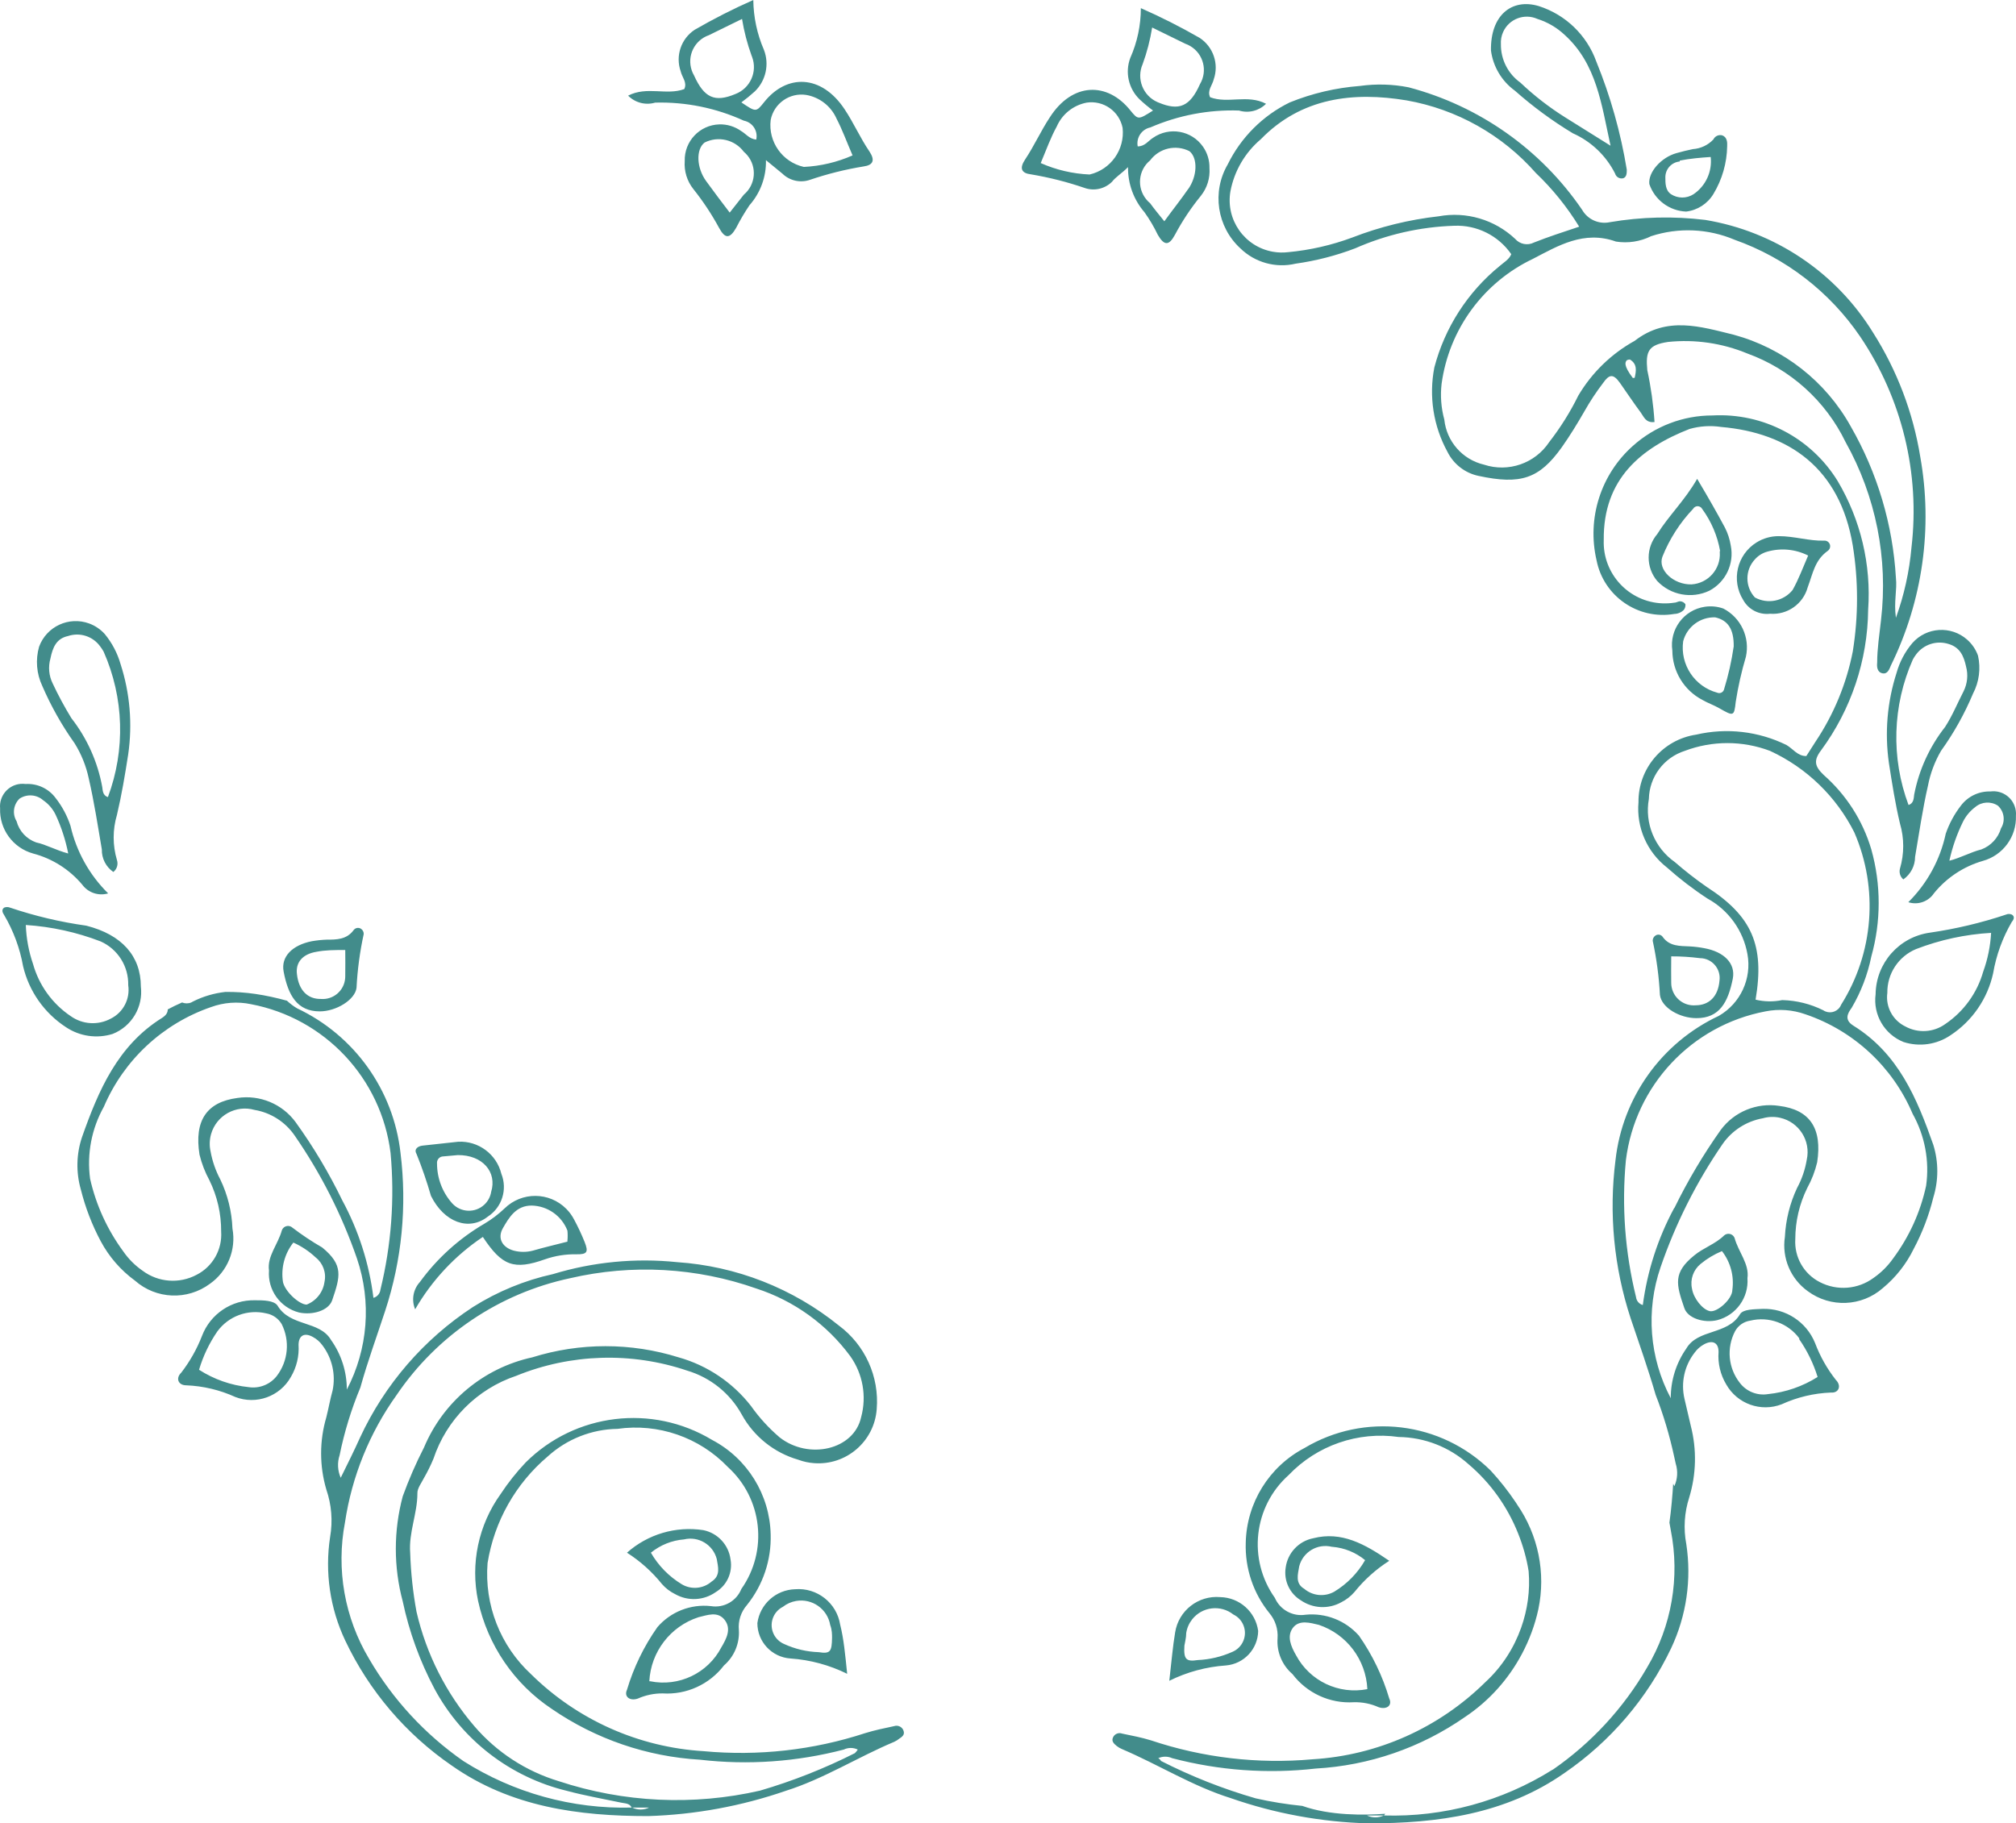 <svg version="1.1" id="图层_1" x="0px" y="0px" width="198.687px" height="179.727px" viewBox="0 0 198.687 179.727" enable-background="new 0 0 198.687 179.727" xml:space="preserve" xmlns="http://www.w3.org/2000/svg" xmlns:xlink="http://www.w3.org/1999/xlink" xmlns:xml="http://www.w3.org/XML/1998/namespace">
  <path fill="#428C8B" d="M64.571,10.115c3.011-0.08,5.998,0.527,8.738,1.779c0.013,0.002,0.028,0.006,0.044,0.01
	c0.838,0.186,1.366,1.02,1.178,1.857c-0.688-0.066-1.022-0.578-1.489-0.846c-0.626-0.445-1.381-0.678-2.149-0.654
	c-1.939,0.055-3.465,1.674-3.41,3.613c-0.073,0.99,0.228,1.977,0.847,2.756c0.955,1.199,1.804,2.477,2.534,3.824
	c0.601,1.111,1.066,1.088,1.689,0c0.392-0.768,0.829-1.51,1.312-2.223c1.083-1.225,1.663-2.813,1.622-4.447l1.624,1.334
	c0.722,0.705,1.783,0.938,2.735,0.6c1.716-0.582,3.479-1.021,5.269-1.313c0.956-0.131,1.134-0.621,0.578-1.465
	c-0.912-1.336-1.557-2.824-2.446-4.158c-2.29-3.469-5.734-3.514-7.958-0.689c-0.779,0.979-0.801,0.955-2.224,0
	c0.463-0.34,0.907-0.703,1.334-1.09c1.087-1.063,1.438-2.672,0.89-4.09C74.616,3.361,74.262,1.691,74.242,0
	c-1.977,0.875-3.907,1.854-5.78,2.936c-1.342,0.887-1.909,2.572-1.378,4.09c0.134,0.6,0.667,1.09,0.355,1.756
	c-1.756,0.646-3.69-0.311-5.535,0.646C62.599,10.129,63.624,10.395,64.571,10.115z M73.31,19.188l-1.401,1.777v-0.021
	c-0.868-1.135-1.356-1.779-2.313-3.09s-1.021-3.135-0.156-3.803c1.341-0.676,2.972-0.289,3.87,0.912
	c0.122,0.104,0.236,0.217,0.34,0.34C74.628,16.469,74.476,18.209,73.31,19.188z M75.954,11.828c0.315-1.635,1.87-2.727,3.513-2.469
	c1.32,0.234,2.438,1.109,2.979,2.336c0.578,1.111,1,2.289,1.579,3.623c-1.518,0.67-3.146,1.055-4.803,1.135
	C77.108,15.979,75.696,13.98,75.954,11.828z M69.863,3.469l3.268-1.602c0.199,1.229,0.514,2.434,0.935,3.602
	c0.019,0.043,0.037,0.09,0.053,0.135c0.557,1.469-0.185,3.111-1.654,3.668c-2.022,0.844-3.068,0.379-4.068-1.846
	c-0.089-0.152-0.162-0.311-0.219-0.477C67.682,5.521,68.437,3.965,69.863,3.469z M7.346,73.256c0.666,1.066,1.14,2.24,1.4,3.469
	c0.533,2.313,0.889,4.646,1.29,7.002c-0.021,0.887,0.404,1.723,1.134,2.225c0.355-0.277,0.498-0.75,0.355-1.18
	c-0.431-1.451-0.431-2.994,0-4.445c0.468-1.979,0.801-3.98,1.111-5.98c0.429-2.984,0.172-6.025-0.756-8.893
	c-0.311-1.082-0.84-2.088-1.556-2.957c-0.42-0.465-0.945-0.822-1.533-1.039c-1.994-0.732-4.203,0.289-4.937,2.283
	c-0.368,1.285-0.258,2.658,0.311,3.869C5.024,69.598,6.089,71.49,7.346,73.256z M4.968,64.918c0.223-1.088,0.578-1.977,1.733-2.223
	c1.157-0.391,2.435,0.014,3.156,1c0.132,0.17,0.251,0.348,0.355,0.535c2.012,4.541,2.163,9.688,0.424,14.34
	c-0.513-0.156-0.513-0.668-0.557-0.979c-0.448-2.48-1.494-4.816-3.046-6.803c-0.677-1.107-1.294-2.252-1.844-3.426
	C4.817,66.604,4.738,65.734,4.968,64.918z M11.104,101.914c1.881-0.744,3.021-2.66,2.778-4.668c0-3.002-1.867-5.115-5.38-6.004
	c-2.555-0.357-5.071-0.953-7.515-1.779c-0.185-0.074-0.392-0.074-0.578,0c-0.289,0.201-0.155,0.512,0,0.734
	c0.918,1.559,1.55,3.266,1.867,5.047c0.585,2.471,2.097,4.619,4.225,6.004C7.854,102.154,9.547,102.4,11.104,101.914z
	 M6.967,100.158c-1.808-1.217-3.123-3.039-3.711-5.137c-0.427-1.24-0.665-2.537-0.712-3.846c2.528,0.166,5.016,0.713,7.381,1.623
	c1.69,0.76,2.759,2.461,2.712,4.313c0.201,1.354-0.489,2.68-1.712,3.291C9.667,101.086,8.131,100.99,6.967,100.158z M47.587,121.924
	c1.89,2.867,3.067,3.289,6.136,2.201c0.986-0.344,2.024-0.508,3.067-0.49c1.09,0.021,1.224-0.221,0.823-1.223
	c-0.306-0.76-0.654-1.504-1.044-2.223c-0.199-0.377-0.451-0.723-0.749-1.025c-1.673-1.695-4.403-1.715-6.1-0.043
	c-0.608,0.578-1.278,1.086-2.001,1.512c-2.485,1.455-4.643,3.408-6.337,5.736c-0.666,0.73-0.849,1.779-0.466,2.689
	C42.564,126.203,44.847,123.76,47.587,121.924z M49.564,121.057c0.601-1.045,1.29-2.225,2.824-2.225
	c1.569,0.029,2.966,1.006,3.535,2.469c0.033,0.332,0.033,0.668,0,1v0.088c-1.201,0.313-2.357,0.578-3.424,0.891
	c-0.605,0.156-1.24,0.156-1.846,0C49.564,122.99,48.966,122.1,49.564,121.057z M3.256,84.129c1.893,0.496,3.587,1.568,4.846,3.068
	c0.586,0.797,1.607,1.143,2.557,0.865c-1.848-1.822-3.137-4.139-3.713-6.668c-0.328-0.99-0.823-1.918-1.467-2.736
	c-0.689-0.93-1.802-1.447-2.958-1.379c-0.164-0.021-0.33-0.025-0.495-0.012c-1.223,0.109-2.126,1.189-2.017,2.414
	C-0.066,81.736,1.275,83.574,3.256,84.129z M1.921,78.725c0.722-0.484,1.683-0.42,2.335,0.156c0.525,0.359,0.947,0.85,1.223,1.422
	c0.568,1.221,0.986,2.506,1.245,3.826c-1.245-0.334-2.202-0.891-3.157-1.09c-0.951-0.334-1.676-1.117-1.934-2.092
	C1.199,80.23,1.319,79.309,1.921,78.725z M42.474,117.877c1.29,2.602,3.734,3.512,5.602,2.045c1.396-0.91,1.955-2.678,1.334-4.225
	c-0.477-1.932-2.257-3.256-4.246-3.156l-3.491,0.379c-0.466,0.043-0.911,0.332-0.622,0.822
	C41.595,115.094,42.069,116.475,42.474,117.877z M43.696,113.986l1.427-0.129c2.437-0.021,3.882,1.676,3.285,3.619
	c-0.078,0.488-0.318,0.936-0.682,1.273c-0.899,0.836-2.306,0.781-3.142-0.117c-0.978-1.086-1.516-2.496-1.512-3.957
	c-0.002-0.025-0.004-0.047-0.004-0.07C43.072,114.262,43.353,113.984,43.696,113.986z M31.513,99.691
	c1.623,0,3.468-1.135,3.624-2.313c0.091-1.787,0.329-3.564,0.711-5.314c0.004-0.205-0.097-0.398-0.267-0.512
	c-0.24-0.16-0.566-0.102-0.734,0.135c-0.688,0.934-1.688,0.934-2.646,0.934c-0.491,0.018-0.98,0.07-1.468,0.154
	c-1.911,0.379-3.066,1.512-2.778,3.002C28.399,98.111,29.29,99.691,31.513,99.691z M31.18,93.82c0.888-0.178,1.8-0.178,2.846-0.178
	v-0.088c0,1.021,0.021,1.689,0,2.689c0,0.063-0.003,0.125-0.008,0.186c-0.098,1.225-1.17,2.137-2.395,2.037
	c-1.312,0.023-2.179-0.865-2.355-2.424C29.111,94.889,29.8,94.045,31.18,93.82z M78.355,156.65
	c-1.885,0.059-3.454,1.467-3.712,3.336c-0.004,1.844,1.428,3.371,3.268,3.49c1.941,0.135,3.837,0.648,5.582,1.51
	c-0.201-1.955-0.334-3.424-0.69-4.846C82.461,157.994,80.523,156.473,78.355,156.65z M82.003,161.43
	c-0.023,1.379-0.18,1.602-1.312,1.424c-1.177-0.039-2.333-0.311-3.402-0.801c-0.441-0.186-0.803-0.521-1.02-0.947
	c-0.506-0.996-0.109-2.215,0.887-2.721c0.379-0.299,0.83-0.498,1.308-0.58c1.585-0.27,3.09,0.795,3.359,2.379
	C82.003,160.652,82.003,161.141,82.003,161.43z M66.551,157.139c1.254,0.707,2.803,0.629,3.979-0.199
	c1.112-0.666,1.697-1.949,1.468-3.225c-0.183-1.441-1.266-2.605-2.69-2.891c-2.711-0.412-5.464,0.402-7.516,2.225
	c1.31,0.836,2.474,1.879,3.447,3.09C65.604,156.557,66.052,156.896,66.551,157.139z M64.149,153.049
	c0.932-0.76,2.071-1.217,3.268-1.311c1.423-0.34,2.854,0.52,3.224,1.934c0.111,0.732,0.424,1.623-0.51,2.223
	c-0.818,0.713-2.002,0.82-2.936,0.266C65.933,155.398,64.885,154.328,64.149,153.049z M29.467,129.371
	c1.333,0.289,2.912-0.178,3.27-1.201c0.799-2.355,1.134-3.467-0.979-5.203c-1.019-0.588-1.998-1.24-2.935-1.955
	c-0.065-0.061-0.143-0.105-0.227-0.135c-0.336-0.115-0.702,0.064-0.818,0.4c-0.378,1.379-1.468,2.557-1.268,3.959
	C26.363,127.148,27.61,128.891,29.467,129.371z M28.911,122.48c0.81,0.361,1.554,0.857,2.201,1.467
	c0.729,0.574,1.067,1.516,0.866,2.422c-0.14,1.004-0.811,1.855-1.755,2.225c-0.734,0-2.136-1.289-2.335-2.225
	C27.673,124.986,28.043,123.578,28.911,122.48z M120.998,16.207c-1.579,2.707-1.061,6.15,1.244,8.271
	c1.439,1.402,3.493,1.973,5.447,1.512c2.008-0.283,3.977-0.789,5.87-1.512c3.08-1.361,6.394-2.115,9.759-2.225
	c2.232-0.092,4.355,0.967,5.626,2.803c-0.223,0.533-0.733,0.801-1.134,1.156c-3.156,2.566-5.413,6.07-6.447,10.004
	c-0.555,2.838-0.099,5.779,1.289,8.316c0.604,1.221,1.734,2.098,3.067,2.377c4.157,0.891,5.981,0.289,8.205-2.824
	c0.8-1.133,1.534-2.334,2.223-3.533c0.55-0.977,1.167-1.912,1.846-2.801c0.579-0.822,0.978-0.979,1.667,0
	c0.688,0.979,1.334,1.955,2.045,2.912c0.313,0.422,0.49,1.045,1.357,0.934c-0.112-1.721-0.351-3.43-0.713-5.113
	c-0.177-1.867,0.112-2.49,2.047-2.779c2.655-0.275,5.335,0.115,7.803,1.135c4.246,1.537,7.726,4.67,9.692,8.736
	c2.988,5.34,4.209,11.486,3.491,17.563c-0.155,1.402-0.377,2.803-0.377,4.182c-0.045,0.4,0,0.932,0.512,1.045
	c0.51,0.111,0.688-0.4,0.844-0.779c3.128-6.373,4.141-13.578,2.89-20.566c-0.705-4.348-2.286-8.508-4.646-12.227
	c-3.644-5.926-9.678-9.982-16.542-11.117c-3.128-0.381-6.296-0.307-9.403,0.223c-1.08,0.232-2.187-0.262-2.735-1.221
	c-4.063-5.949-10.133-10.234-17.097-12.072c-1.582-0.313-3.204-0.357-4.802-0.135c-2.375,0.182-4.706,0.729-6.914,1.623
	C124.452,11.396,122.301,13.547,120.998,16.207z M161.105,37.238c0,0.023-0.133,0-0.179,0.023c-0.978-1.289-0.71-1.557-0.644-1.689
	c0.065-0.135,0.355-0.135,0.355-0.135C161.372,35.883,161.261,36.551,161.105,37.238z M159.261,23.811
	c1.184,0.189,2.396,0.002,3.469-0.533c2.694-0.877,5.615-0.75,8.225,0.355c5.041,1.787,9.379,5.137,12.384,9.559
	c4.111,6.098,5.902,13.465,5.047,20.768c-0.209,2.369-0.723,4.699-1.534,6.936c-0.223-1.578,0.133-2.758,0-3.934
	c-0.304-5.252-1.826-10.359-4.446-14.92c-2.466-4.451-6.628-7.715-11.538-9.047c-3.27-0.801-6.582-1.867-9.761,0.6
	c-2.3,1.273-4.221,3.139-5.559,5.402c-0.796,1.621-1.758,3.154-2.867,4.58c-1.396,2.104-4.028,3.014-6.426,2.223
	c-2.118-0.498-3.687-2.283-3.912-4.447c-0.313-1.143-0.402-2.334-0.268-3.512c0.731-5.375,4.127-10.016,9.026-12.338
	C153.546,24.234,156.103,22.678,159.261,23.811z M124.267,13.717c4.002-4.111,9.137-4.691,14.36-3.822
	c4.938,0.871,9.43,3.395,12.74,7.158c1.647,1.57,3.081,3.35,4.27,5.291c-1.601,0.533-3.046,1.002-4.446,1.557
	c-0.631,0.328-1.403,0.18-1.867-0.357c-2.017-1.896-4.814-2.723-7.537-2.223c-2.918,0.328-5.78,1.031-8.516,2.092
	c-2.032,0.756-4.155,1.24-6.314,1.443c-0.496,0.059-0.998,0.047-1.49-0.039c-2.808-0.486-4.688-3.156-4.201-5.963
	C121.647,16.848,122.706,15.035,124.267,13.717z M111.172,16.475c-0.021,1.631,0.556,3.213,1.622,4.445
	c0.501,0.701,0.94,1.447,1.313,2.225c0.622,1.066,1.089,1.111,1.689,0c0.724-1.365,1.581-2.65,2.557-3.846
	c0.616-0.773,0.918-1.75,0.846-2.734c0.016-0.754-0.206-1.49-0.638-2.105c-1.117-1.602-3.322-1.992-4.923-0.875
	c-0.466,0.289-0.799,0.846-1.511,0.846c-0.164-0.857,0.391-1.689,1.245-1.869c2.753-1.195,5.737-1.766,8.738-1.666
	c0.943,0.289,1.97,0.031,2.666-0.666c-1.821-0.957-3.778,0.021-5.513-0.646c-0.311-0.666,0.223-1.178,0.355-1.756
	c0.532-1.518-0.037-3.203-1.378-4.09c-1.881-1.082-3.818-2.061-5.803-2.936c0,1.693-0.356,3.365-1.044,4.914
	c-0.528,1.416-0.171,3.012,0.91,4.068c0.422,0.398,0.867,0.768,1.333,1.111c-1.444,0.912-1.465,0.934-2.223,0
	c-2.267-2.846-5.734-2.803-7.959,0.689c-0.867,1.311-1.533,2.801-2.423,4.135c-0.577,0.867-0.378,1.355,0.578,1.467
	c1.789,0.301,3.552,0.746,5.269,1.334c0.945,0.34,2,0.105,2.714-0.6C109.971,17.43,110.527,17.119,111.172,16.475z M113.35,15.809
	c0.897-1.205,2.528-1.588,3.869-0.912c0.845,0.668,0.8,2.49-0.156,3.801l0.068-0.111c-0.735,1.068-1.491,2.002-2.38,3.225
	c-0.557-0.689-1-1.223-1.401-1.779c-0.137-0.113-0.262-0.238-0.374-0.375C112.015,18.49,112.184,16.766,113.35,15.809z
	 M112.616,6.314c0.427-1.168,0.738-2.375,0.934-3.602l3.268,1.6c0.173,0.061,0.338,0.139,0.495,0.232
	c1.299,0.773,1.723,2.449,0.951,3.748c-0.979,2.201-2.046,2.668-4.069,1.822c-0.04-0.014-0.081-0.031-0.12-0.049
	C112.635,9.432,111.983,7.752,112.616,6.314z M107.388,17.201c-1.662-0.072-3.298-0.453-4.82-1.127
	c0.578-1.377,0.979-2.512,1.579-3.602c0.535-1.227,1.642-2.107,2.956-2.357c1.654-0.244,3.208,0.85,3.535,2.49
	C110.872,14.74,109.477,16.713,107.388,17.201z M186.917,66.32c-0.924,2.867-1.182,5.908-0.755,8.891
	c0.312,2.004,0.622,4.004,1.089,5.961c0.427,1.451,0.427,2.994,0,4.447c-0.105,0.389,0.025,0.805,0.334,1.064
	c0.725-0.508,1.156-1.338,1.156-2.223c0.398-2.334,0.755-4.779,1.267-7.002c0.232-1.213,0.669-2.379,1.289-3.445
	c1.263-1.76,2.321-3.654,3.156-5.648c0.601-1.148,0.774-2.471,0.49-3.736c-0.217-0.609-0.587-1.154-1.073-1.582
	c-1.584-1.396-3.999-1.246-5.396,0.338C187.75,64.24,187.219,65.242,186.917,66.32z M188.852,64.496
	c0.736-0.98,2.011-1.391,3.18-1.023c1.156,0.334,1.512,1.225,1.733,2.225c0.22,0.818,0.133,1.688-0.245,2.445
	c-0.599,1.156-1.089,2.379-1.821,3.512c-1.532,1.949-2.577,4.236-3.047,6.67c-0.044,0.357-0.044,0.867-0.556,1.023
	c-1.74-4.65-1.589-9.799,0.423-14.338C188.616,64.83,188.728,64.658,188.852,64.496z M198.278,90.152
	c-0.185-0.084-0.396-0.084-0.578,0c-2.439,0.814-4.947,1.41-7.493,1.779c-3.041,0.418-5.32,3-5.356,6.068
	c-0.269,2.018,0.867,3.959,2.756,4.713c1.563,0.502,3.268,0.256,4.624-0.666c2.146-1.41,3.654-3.605,4.203-6.113
	c0.305-1.787,0.93-3.504,1.845-5.07C198.478,90.641,198.589,90.332,198.278,90.152z M195.454,95.777
	c-0.598,2.105-1.922,3.934-3.734,5.16c-1.154,0.834-2.687,0.926-3.936,0.242c-1.246-0.604-1.965-1.939-1.778-3.313
	c-0.028-1.879,1.09-3.586,2.824-4.313c2.369-0.916,4.867-1.455,7.403-1.6C196.162,93.26,195.9,94.549,195.454,95.777z M149.3,8.938
	c1.773,1.57,3.686,2.979,5.714,4.201c1.801,0.801,3.27,2.201,4.157,3.959c0,0,0,0.002,0.002,0.002
	c0.098,0.355,0.466,0.564,0.82,0.465c0.334-0.135,0.334-0.512,0.334-0.846c-0.598-3.65-1.604-7.223-3.001-10.648
	c-0.935-2.607-3.031-4.629-5.669-5.471c-2.669-0.801-4.781,0.912-4.714,4.381C147.151,6.566,148.003,7.998,149.3,8.938z
	 M148.143,3.15c0.579-1.289,2.094-1.861,3.381-1.283c1.004,0.318,1.923,0.857,2.689,1.58c3.157,2.867,3.624,6.869,4.514,10.916
	l-4.446-2.779c-1.594-0.998-3.084-2.152-4.447-3.447c-1.216-0.871-1.931-2.281-1.912-3.779
	C147.896,3.943,147.972,3.527,148.143,3.15z M193.254,79.414c-0.643,0.832-1.146,1.764-1.49,2.758
	c-0.547,2.563-1.829,4.912-3.69,6.758c0.949,0.305,1.985-0.059,2.534-0.889c1.24-1.525,2.916-2.633,4.803-3.18
	c1.988-0.545,3.342-2.385,3.269-4.445c0.014-0.166,0.01-0.332-0.012-0.496c-0.165-1.217-1.285-2.07-2.501-1.906
	C195.025,77.98,193.939,78.502,193.254,79.414z M194.677,79.547c0.63-0.529,1.533-0.584,2.224-0.133
	c0.625,0.57,0.756,1.506,0.311,2.225c-0.283,0.961-0.998,1.734-1.935,2.088c-1.066,0.268-2.022,0.824-3.157,1.113
	c0.293-1.34,0.749-2.641,1.356-3.869C193.762,80.412,194.173,79.924,194.677,79.547z M164.818,64.119
	c0.006,2.045,1.144,3.92,2.957,4.869c0.532,0.311,1.134,0.512,1.668,0.822c1.4,0.799,1.467,0.822,1.621-0.623
	c0.234-1.502,0.569-2.988,1.002-4.447c0.421-1.906-0.491-3.857-2.223-4.756c-0.581-0.205-1.203-0.266-1.813-0.176
	C165.954,60.109,164.516,62.041,164.818,64.119z M169.043,60.852c1.267,0.287,1.845,1.178,1.823,2.867
	c-0.208,1.438-0.527,2.857-0.957,4.246c-0.006,0.021-0.014,0.041-0.022,0.061c-0.108,0.248-0.396,0.359-0.645,0.252
	c-2.235-0.605-3.672-2.777-3.357-5.07C166.258,61.781,167.568,60.803,169.043,60.852z M170.577,53.781
	c-0.099-0.621-0.293-1.221-0.579-1.779c-0.8-1.49-1.623-2.936-2.734-4.803c-1.222,2.135-2.801,3.623-3.936,5.447
	c-1.128,1.334-1.128,3.289,0,4.625c1.325,1.396,3.398,1.783,5.138,0.955C170.076,57.375,170.934,55.566,170.577,53.781z
	 M163.841,54.869c0.7-1.748,1.726-3.346,3.022-4.711c0.046-0.08,0.112-0.148,0.193-0.193c0.244-0.141,0.558-0.053,0.696,0.193
	c0.905,1.236,1.515,2.666,1.778,4.178h-0.044c0.004,0.037,0.007,0.074,0.009,0.109c0.103,1.643-1.146,3.057-2.787,3.158
	C164.952,57.65,163.352,56.182,163.841,54.869z M174.445,60.496c1.701,0.135,3.259-0.957,3.713-2.604
	c0.51-1.355,0.689-2.666,1.956-3.578c0.179-0.113,0.278-0.318,0.256-0.529c-0.032-0.305-0.307-0.525-0.61-0.494
	c-1.447,0.045-2.915-0.443-4.447-0.443c-0.779-0.006-1.543,0.211-2.203,0.623c-1.928,1.203-2.514,3.742-1.309,5.668
	C172.325,60.086,173.369,60.623,174.445,60.496z M172.955,55.137c0.319-0.361,0.736-0.625,1.2-0.756
	c1.349-0.389,2.794-0.254,4.047,0.379c-0.511,1.178-0.934,2.334-1.534,3.4c-0.897,1.107-2.461,1.418-3.713,0.732
	C171.97,57.836,171.97,56.195,172.955,55.137z M167.197,100.359c2.267,0,3.112-1.559,3.58-3.893
	c0.287-1.512-0.868-2.646-2.802-3.002c-0.477-0.092-0.961-0.152-1.445-0.178c-0.979-0.043-1.979,0-2.646-0.912
	c-0.007-0.01-0.015-0.021-0.021-0.031c-0.162-0.23-0.482-0.287-0.713-0.123c-0.17,0.113-0.271,0.307-0.267,0.512
	c0.38,1.756,0.618,3.539,0.712,5.336C163.752,99.336,165.552,100.359,167.197,100.359z M164.707,94.268
	c0.944-0.004,1.888,0.057,2.823,0.176c0.089,0,0.177,0.008,0.264,0.018c1.071,0.148,1.818,1.137,1.67,2.205
	c-0.133,1.578-1.045,2.424-2.355,2.424c-0.063,0.006-0.124,0.008-0.186,0.008c-1.228-0.004-2.219-1.002-2.216-2.23
	C164.686,96.111,164.707,95.355,164.707,94.268z M115.817,160.896c-0.244,1.445-0.355,2.891-0.577,4.779
	c1.741-0.865,3.639-1.379,5.58-1.512c1.776-0.148,3.151-1.617,3.179-3.402c-0.251-1.879-1.837-3.295-3.735-3.334
	C118.102,157.238,116.16,158.752,115.817,160.896z M122.541,160.188c0.427,1.035-0.065,2.217-1.099,2.643
	c-1.074,0.477-2.228,0.75-3.401,0.801c-1.133,0.178-1.4-0.066-1.312-1.422c0.045-0.289,0.179-0.779,0.179-1.246
	c0.076-0.492,0.278-0.955,0.587-1.346c0.989-1.252,2.807-1.467,4.058-0.477C122.002,159.355,122.353,159.729,122.541,160.188z
	 M129.425,151.625c-1.431,0.283-2.521,1.445-2.714,2.891c-0.205,1.277,0.385,2.553,1.491,3.225c1.18,0.816,2.723,0.895,3.979,0.199
	c0.501-0.25,0.947-0.598,1.312-1.021c0.967-1.203,2.123-2.24,3.425-3.07C134.494,152.182,132.203,150.914,129.425,151.625z
	 M131.491,156.896c-0.947,0.529-2.128,0.414-2.956-0.291c-0.911-0.533-0.622-1.422-0.489-2.223c0.37-1.412,1.806-2.266,3.224-1.912
	h0.044c1.184,0.098,2.309,0.557,3.224,1.313C133.803,155.063,132.755,156.133,131.491,156.896z M169.909,121.789
	c-0.866,0.846-2.022,1.201-2.934,1.957c-2.113,1.713-1.78,2.846-0.979,5.18c0.333,1.023,1.935,1.512,3.245,1.201
	c1.861-0.479,3.115-2.219,2.979-4.135c0.201-1.4-0.888-2.578-1.267-3.959c-0.029-0.078-0.076-0.152-0.134-0.215
	C170.577,121.559,170.168,121.547,169.909,121.789z M170.732,127.146c0,0.912-1.512,2.246-2.223,2.092
	c-0.713-0.156-1.602-1.246-1.757-2.225c-0.194-0.902,0.132-1.836,0.844-2.422c0.637-0.527,1.349-0.955,2.112-1.27
	C170.552,124.408,170.922,125.787,170.732,127.146z M166.175,20.854c1.117-0.129,2.111-0.77,2.69-1.732
	c0.861-1.424,1.33-3.051,1.356-4.715c0.021-0.377,0-0.889-0.49-1.066c-0.347-0.09-0.71,0.076-0.866,0.4
	c-0.529,0.564-1.253,0.904-2.024,0.957c-0.533,0.111-1.089,0.244-1.623,0.398c-1.511,0.422-2.802,1.889-2.667,3.047
	C163.081,19.709,164.522,20.785,166.175,20.854z M165.552,15.918v-0.09c1-0.197,2.023-0.287,3.046-0.354
	c0.16,1.439-0.489,2.854-1.689,3.668c-0.677,0.438-1.547,0.438-2.223,0c-0.557-0.379-0.557-1.068-0.557-1.689
	C164.138,16.652,164.754,15.986,165.552,15.918z M88.116,170.145c-0.956,0.201-1.913,0.4-2.847,0.689
	c-5.127,1.678-10.546,2.281-15.917,1.779c-6.4-0.385-12.444-3.078-17.008-7.582c-3.039-2.801-4.62-6.842-4.292-10.961
	c0.658-4.102,2.764-7.834,5.938-10.516c1.883-1.709,4.325-2.674,6.868-2.711c4.019-0.572,8.065,0.828,10.873,3.758
	c3.415,3.098,3.987,8.256,1.333,12.025c-0.482,1.197-1.729,1.898-3.001,1.689c-1.99-0.221-3.961,0.553-5.27,2.068
	c-1.329,1.885-2.342,3.971-3.002,6.182c-0.311,0.666,0.268,1.133,1.067,0.865c0.77-0.342,1.604-0.516,2.446-0.51
	c2.35,0.148,4.619-0.887,6.047-2.758c1.007-0.871,1.55-2.16,1.468-3.49c-0.086-0.898,0.204-1.789,0.8-2.467
	c1.581-1.969,2.408-4.436,2.334-6.959c-0.09-3.926-2.304-7.49-5.78-9.316c-5.905-3.559-13.477-2.643-18.363,2.223
	c-0.913,0.963-1.74,2.006-2.469,3.113c-2.188,3.043-2.996,6.869-2.223,10.539c0.95,4.359,3.556,8.178,7.271,10.648
	c4.321,2.969,9.373,4.699,14.606,5.002c4.741,0.549,9.544,0.209,14.163-1c0.436-0.211,0.942-0.211,1.378,0
	c-0.066,0.133-0.289,0.357-0.289,0.357c-2.994,1.51-6.119,2.746-9.338,3.689c-6.578,1.508-13.445,1.184-19.853-0.934
	c-3.224-0.975-6.102-2.848-8.294-5.402c-2.79-3.248-4.751-7.123-5.714-11.295c-0.351-1.916-0.56-3.855-0.622-5.803
	c-0.155-2.023,0.711-3.867,0.711-5.869c-0.021-0.488,0.401-1.021,0.646-1.512c0.35-0.609,0.663-1.24,0.934-1.891
	c1.283-3.855,4.306-6.887,8.159-8.18c5.373-2.189,11.355-2.371,16.852-0.512c2.294,0.684,4.226,2.24,5.38,4.336
	c1.189,2.16,3.19,3.76,5.56,4.445c0.505,0.188,1.033,0.303,1.571,0.34c3.172,0.234,5.932-2.148,6.165-5.32
	c0.266-3.209-1.147-6.328-3.734-8.248c-4.545-3.672-10.111-5.854-15.942-6.246c-4.113-0.426-8.27-0.023-12.228,1.178
	c-2.798,0.617-5.468,1.715-7.892,3.246c-4.831,3.162-8.682,7.615-11.116,12.85c-0.578,1.291-1.224,2.58-1.912,3.979
	c-0.31-0.701-0.35-1.492-0.11-2.223c0.465-2.283,1.149-4.518,2.045-6.67c0.71-2.557,1.622-5.047,2.445-7.559
	c1.647-5.012,2.163-10.326,1.512-15.563c-0.691-6.195-4.545-11.588-10.182-14.25c-0.374-0.215-0.704-0.479-1.015-0.76
	c-2.118-0.58-4.093-0.898-6.089-0.861c-1.092,0.127-2.159,0.436-3.146,0.932c-0.062,0.039-0.127,0.074-0.193,0.104
	c-0.301,0.125-0.625,0.115-0.903,0c-0.528,0.229-1.005,0.465-1.413,0.686c0.006,0.281-0.132,0.563-0.559,0.834
	c-4.381,2.732-6.269,7.158-7.892,11.76c-0.559,1.67-0.598,3.469-0.112,5.16c0.442,1.77,1.099,3.479,1.957,5.09
	c0.819,1.535,1.975,2.865,3.379,3.891c2.079,1.834,5.156,1.963,7.382,0.311c1.742-1.225,2.609-3.354,2.223-5.447
	c-0.063-1.68-0.473-3.33-1.201-4.846c-0.459-0.863-0.781-1.793-0.955-2.756c-0.126-0.564-0.108-1.15,0.049-1.707
	c0.525-1.842,2.444-2.91,4.287-2.385c1.607,0.271,3.037,1.188,3.957,2.535c2.585,3.742,4.65,7.816,6.136,12.117
	c1.447,4.262,1.086,8.928-1.001,12.916c0.003-1.752-0.54-3.463-1.556-4.891c-1.135-1.934-4.023-1.289-5.269-3.381
	c-0.355-0.533-1.445-0.533-2.224-0.533c-2.311-0.055-4.404,1.354-5.225,3.514c-0.505,1.299-1.194,2.52-2.046,3.623
	c-0.578,0.557-0.289,1.246,0.49,1.246c1.674,0.066,3.32,0.459,4.846,1.154c2.062,0.791,4.391-0.053,5.47-1.979
	c0.566-0.957,0.829-2.066,0.756-3.178c0.021-0.934,0.6-1.223,1.423-0.756c0.369,0.199,0.689,0.48,0.934,0.822
	c0.957,1.27,1.321,2.889,0.999,4.445c-0.244,0.869-0.399,1.779-0.62,2.646c-0.683,2.322-0.683,4.791,0,7.113
	c0.517,1.502,0.647,3.107,0.376,4.67c-0.535,3.482-0.016,7.043,1.491,10.227c2.35,4.959,5.971,9.209,10.493,12.316
	c5.824,4.092,12.517,4.982,19.364,4.982c4.621-0.143,9.193-0.982,13.562-2.492c3.735-1.178,7.07-3.311,10.672-4.824
	c0.192-0.086,0.372-0.197,0.534-0.334c0.354-0.223,0.555-0.443,0.354-0.867C88.838,170.18,88.461,170.027,88.116,170.145z
	 M71.087,162.387c-1.331,2.547-4.187,3.908-7.005,3.334h-0.088c0.151-2.904,2.08-5.416,4.847-6.313
	c0.867-0.201,1.89-0.623,2.579,0.266C72.108,160.563,71.599,161.52,71.087,162.387z M33.735,118.322
	c-1.308-2.699-2.847-5.281-4.602-7.715c-1.321-1.799-3.531-2.715-5.736-2.381c-3.023,0.4-4.268,2.225-3.735,5.582
	c0.215,0.883,0.544,1.734,0.979,2.535c0.77,1.57,1.165,3.297,1.155,5.045c0.121,1.781-0.833,3.463-2.423,4.27
	c-1.7,0.904-3.77,0.75-5.314-0.4c-0.748-0.516-1.396-1.164-1.912-1.912c-1.57-2.135-2.684-4.572-3.268-7.158
	c-0.329-2.449,0.147-4.938,1.356-7.094c1.974-4.619,5.811-8.189,10.56-9.826c1.26-0.461,2.622-0.563,3.936-0.287
	c7.287,1.381,12.85,7.311,13.762,14.672c0.416,4.516,0.077,9.068-1,13.473c-0.043,0.385-0.316,0.703-0.689,0.801
	C36.389,124.561,35.348,121.305,33.735,118.322z M27.287,135.619c-0.655,0.846-1.718,1.271-2.777,1.111
	c-1.743-0.178-3.419-0.766-4.893-1.713c0.4-1.346,1.008-2.621,1.802-3.779c1.104-1.51,3.005-2.211,4.824-1.779
	c0.632,0.115,1.183,0.496,1.513,1.045C28.59,132.158,28.408,134.143,27.287,135.619z M45.675,173.592
	c-3.793-2.643-6.965-6.078-9.293-10.072c-2.422-4.047-3.269-8.842-2.38-13.473c0.679-4.514,2.415-8.803,5.069-12.518
	c4-5.914,10.137-10.051,17.12-11.537c6.093-1.414,12.464-1.059,18.363,1.021c3.704,1.203,6.938,3.535,9.249,6.67
	c1.234,1.74,1.628,3.943,1.067,6.004c-0.712,3.244-5.18,4.223-8.026,2c-1.065-0.908-2.014-1.945-2.823-3.09
	c-1.806-2.322-4.306-4.006-7.138-4.803c-4.696-1.469-9.73-1.469-14.429,0c-4.794,1.047-8.776,4.367-10.671,8.893
	c-0.798,1.555-1.495,3.16-2.091,4.803c-0.909,3.395-0.909,6.967,0,10.359c0.638,3.01,1.693,5.912,3.136,8.627
	c2.726,5.051,7.471,8.705,13.051,10.049c1.733,0.467,3.534,0.779,5.313,1.156c0.399,0.09,0.845,0.045,1.065,0.49
	C56.4,178.326,50.625,176.73,45.675,173.592z M62.306,178.172h1.666C63.444,178.426,62.831,178.426,62.306,178.172z
	 M182.649,101.092c-0.912-0.578-0.557-1.201-0.156-1.756c0.92-1.564,1.573-3.27,1.934-5.049c0.968-3.453,0.968-7.105,0-10.561
	c-0.841-2.838-2.468-5.381-4.69-7.336c-0.889-0.846-1.023-1.422-0.267-2.422c2.968-4.023,4.594-8.877,4.646-13.875
	c0.311-4.432-0.736-8.85-3.002-12.672c-2.612-4.258-7.351-6.742-12.339-6.469c-2.896-0.006-5.691,1.064-7.849,3.002
	c-3.165,2.818-4.538,7.141-3.578,11.271c0.696,3.553,4.1,5.9,7.67,5.291c0.351-0.01,0.685-0.154,0.934-0.402
	c0.119-0.158,0.175-0.357,0.155-0.555c-0.11-0.164-0.291-0.27-0.488-0.287c-0.2-0.023-0.401,0.133-0.601,0.133
	c-0.387,0.059-0.777,0.082-1.168,0.068c-3.324-0.127-5.917-2.924-5.792-6.25c-0.065-6.025,3.69-9.07,8.449-10.938
	c1.012-0.289,2.073-0.357,3.113-0.201c6.67,0.578,11.716,4.047,12.983,11.695c0.555,3.453,0.555,6.973,0,10.426
	c-0.621,3.178-1.869,6.201-3.668,8.893l-0.912,1.424c-0.844,0.021-1.312-0.713-1.956-1.088c-2.758-1.355-5.9-1.719-8.894-1.023
	c-3.297,0.488-5.729,3.336-5.691,6.67c-0.216,2.477,0.84,4.896,2.801,6.424c1.256,1.121,2.594,2.148,4.003,3.068
	c2.07,1.133,3.519,3.145,3.934,5.471c0.442,2.422-0.688,4.861-2.822,6.09c-5.64,2.646-9.496,8.037-10.182,14.229
	c-0.665,5.234-0.156,10.551,1.487,15.563c0.847,2.512,1.736,5.025,2.47,7.561c0.778,1.992,1.386,4.047,1.836,6.139l0.005-0.008
	c0,0,0,0.014-0.001,0.027c0.045,0.207,0.097,0.414,0.138,0.623c0.229,0.732,0.183,1.521-0.133,2.223
	c-0.04-0.084-0.077-0.16-0.117-0.244c-0.07,1.145-0.186,2.518-0.369,3.84c0.044,0.246,0.095,0.49,0.132,0.738
	c0.921,4.646,0.089,9.471-2.337,13.541c-2.314,4.002-5.489,7.441-9.292,10.072h-0.022c-4.967,3.117-10.747,4.688-16.608,4.512
	c0.032-0.072,0.078-0.113,0.118-0.168c-2.082,0.152-5.467,0.189-8.171-0.775c-1.542-0.156-3.077-0.396-4.597-0.746
	c-3.223-0.93-6.35-2.166-9.338-3.689c0-0.047-0.154-0.225-0.267-0.268c0.438-0.199,0.94-0.199,1.378,0
	c4.608,1.213,9.404,1.561,14.142,1.021c5.271-0.297,10.36-2.051,14.693-5.068c2.396-1.592,4.319-3.75,5.641-6.248
	c0.725-1.371,1.275-2.838,1.608-4.379c0.755-3.586-0.007-7.313-2.085-10.322c-0.048-0.07-0.088-0.146-0.138-0.217
	c-0.742-1.105-1.566-2.154-2.469-3.133c-4.897-4.846-12.452-5.76-18.363-2.223c-3.482,1.826-5.697,5.404-5.781,9.336
	c-0.083,2.518,0.746,4.982,2.334,6.936c0.577,0.689,0.864,1.574,0.802,2.469c-0.101,1.344,0.443,2.656,1.467,3.535
	c1.424,1.881,3.693,2.924,6.047,2.777c0.842-0.023,1.679,0.145,2.447,0.49c0.799,0.268,1.377-0.178,1.044-0.865
	c-0.655-2.207-1.662-4.295-2.979-6.182c-1.323-1.496-3.283-2.268-5.271-2.068c-1.271,0.197-2.512-0.488-3.023-1.666
	c-2.689-3.791-2.105-8.996,1.355-12.096c2.798-2.932,6.839-4.332,10.851-3.758c2.548,0.033,4.996,0.988,6.892,2.691
	c2.179,1.848,3.835,4.197,4.878,6.816c0.475,1.191,0.834,2.436,1.036,3.721c0.16,1.912-0.11,3.803-0.735,5.566
	c-0.718,2.025-1.908,3.881-3.533,5.373c-4.569,4.512-10.62,7.215-17.031,7.602c-5.377,0.484-10.798-0.15-15.917-1.865
	c-0.934-0.289-1.891-0.469-2.846-0.668c-0.345-0.129-0.729,0.025-0.89,0.355c-0.199,0.4,0.089,0.645,0.355,0.867
	c0.162,0.129,0.343,0.232,0.534,0.311c3.601,1.535,6.936,3.646,10.693,4.824c4.365,1.523,8.94,2.363,13.563,2.49
	c6.824,0,13.539-0.889,19.363-4.979c4.52-3.104,8.14-7.346,10.494-12.295c1.502-3.193,2.021-6.76,1.489-10.25
	c-0.292-1.533-0.192-3.117,0.289-4.602c0.697-2.291,0.752-4.729,0.156-7.047c-0.223-0.891-0.4-1.779-0.623-2.668
	c-0.373-1.594-0.006-3.27,1-4.559c0.246-0.342,0.565-0.621,0.934-0.822c0.823-0.443,1.424-0.18,1.424,0.756
	c-0.086,1.119,0.179,2.238,0.756,3.201c1.087,1.918,3.414,2.752,5.47,1.955c1.524-0.697,3.17-1.09,4.847-1.154
	c0.777,0.066,1.066-0.668,0.487-1.246c-0.862-1.096-1.552-2.316-2.045-3.623c-0.847-2.102-2.915-3.451-5.18-3.379
	c-0.845,0.043-1.934,0.023-2.223,0.533c-1.245,2.068-4.157,1.424-5.292,3.379c-1.002,1.434-1.537,3.141-1.532,4.891
	c-2.108-3.98-2.471-8.658-1.001-12.916c1.478-4.305,3.534-8.387,6.112-12.139c0.931-1.336,2.355-2.248,3.959-2.535
	c0.554-0.158,1.142-0.176,1.704-0.049c1.87,0.418,3.047,2.27,2.629,4.139c-0.162,0.973-0.483,1.914-0.954,2.781
	c-0.711,1.514-1.118,3.154-1.201,4.824c-0.313,2.068,0.563,4.141,2.269,5.357c2.227,1.643,5.299,1.514,7.38-0.311
	c1.28-1.059,2.318-2.377,3.047-3.869c0.853-1.602,1.503-3.307,1.934-5.068c0.521-1.688,0.521-3.494,0-5.182
	C188.918,108.25,187.096,103.848,182.649,101.092z M127.424,160.451c0.622-0.82,1.712-0.488,2.557-0.289
	c2.748,0.924,4.646,3.441,4.779,6.336c-2.819,0.555-5.671-0.797-7.024-3.334C127.223,162.275,126.802,161.275,127.424,160.451z
	 M134.715,178.949h1.669C135.856,179.203,135.242,179.203,134.715,178.949z M170.999,131.217c0.311-0.568,0.87-0.955,1.512-1.045
	c1.814-0.436,3.716,0.254,4.824,1.756l-0.022,0.066c0.796,1.145,1.411,2.404,1.823,3.734c-1.479,0.932-3.153,1.51-4.89,1.689
	c-1.061,0.172-2.13-0.256-2.78-1.111C170.323,134.85,170.141,132.857,170.999,131.217z M168.198,87.418
	c-1.089-0.758-2.135-1.574-3.135-2.445c-1.993-1.398-2.991-3.828-2.558-6.225c0.048-2.172,1.468-4.072,3.536-4.734
	c2.707-1.023,5.695-1.023,8.403,0c3.602,1.664,6.533,4.5,8.314,8.047c2.394,5.531,1.902,11.889-1.312,16.984
	c-0.032,0.08-0.071,0.154-0.119,0.225c-0.367,0.537-1.1,0.676-1.638,0.311c-1.253-0.623-2.625-0.965-4.024-1.002h-0.021
	c-0.867,0.18-1.763,0.164-2.623-0.043C173.933,93.154,172.644,90.285,168.198,87.418z M189.829,116.875
	c-0.557,2.592-1.664,5.033-3.245,7.16c-0.521,0.742-1.168,1.391-1.911,1.91c-1.552,1.156-3.624,1.32-5.337,0.424
	c-1.566-0.807-2.508-2.465-2.401-4.223c0.002-1.752,0.404-3.477,1.179-5.047c0.439-0.797,0.768-1.65,0.978-2.535
	c0.512-3.334-0.711-5.182-3.757-5.559c-2.199-0.334-4.406,0.572-5.736,2.357c-1.732,2.441-3.266,5.023-4.579,7.713h-0.021
	c-1.603,2.973-2.65,6.215-3.091,9.561c-0.36-0.098-0.626-0.406-0.667-0.777c-1.087-4.41-1.428-8.973-1.001-13.496
	c0.914-7.361,6.475-13.291,13.763-14.672c1.314-0.262,2.672-0.16,3.935,0.289c4.756,1.613,8.598,5.182,10.561,9.805
	C189.704,111.939,190.174,114.43,189.829,116.875z" class="color c1"/>
</svg>